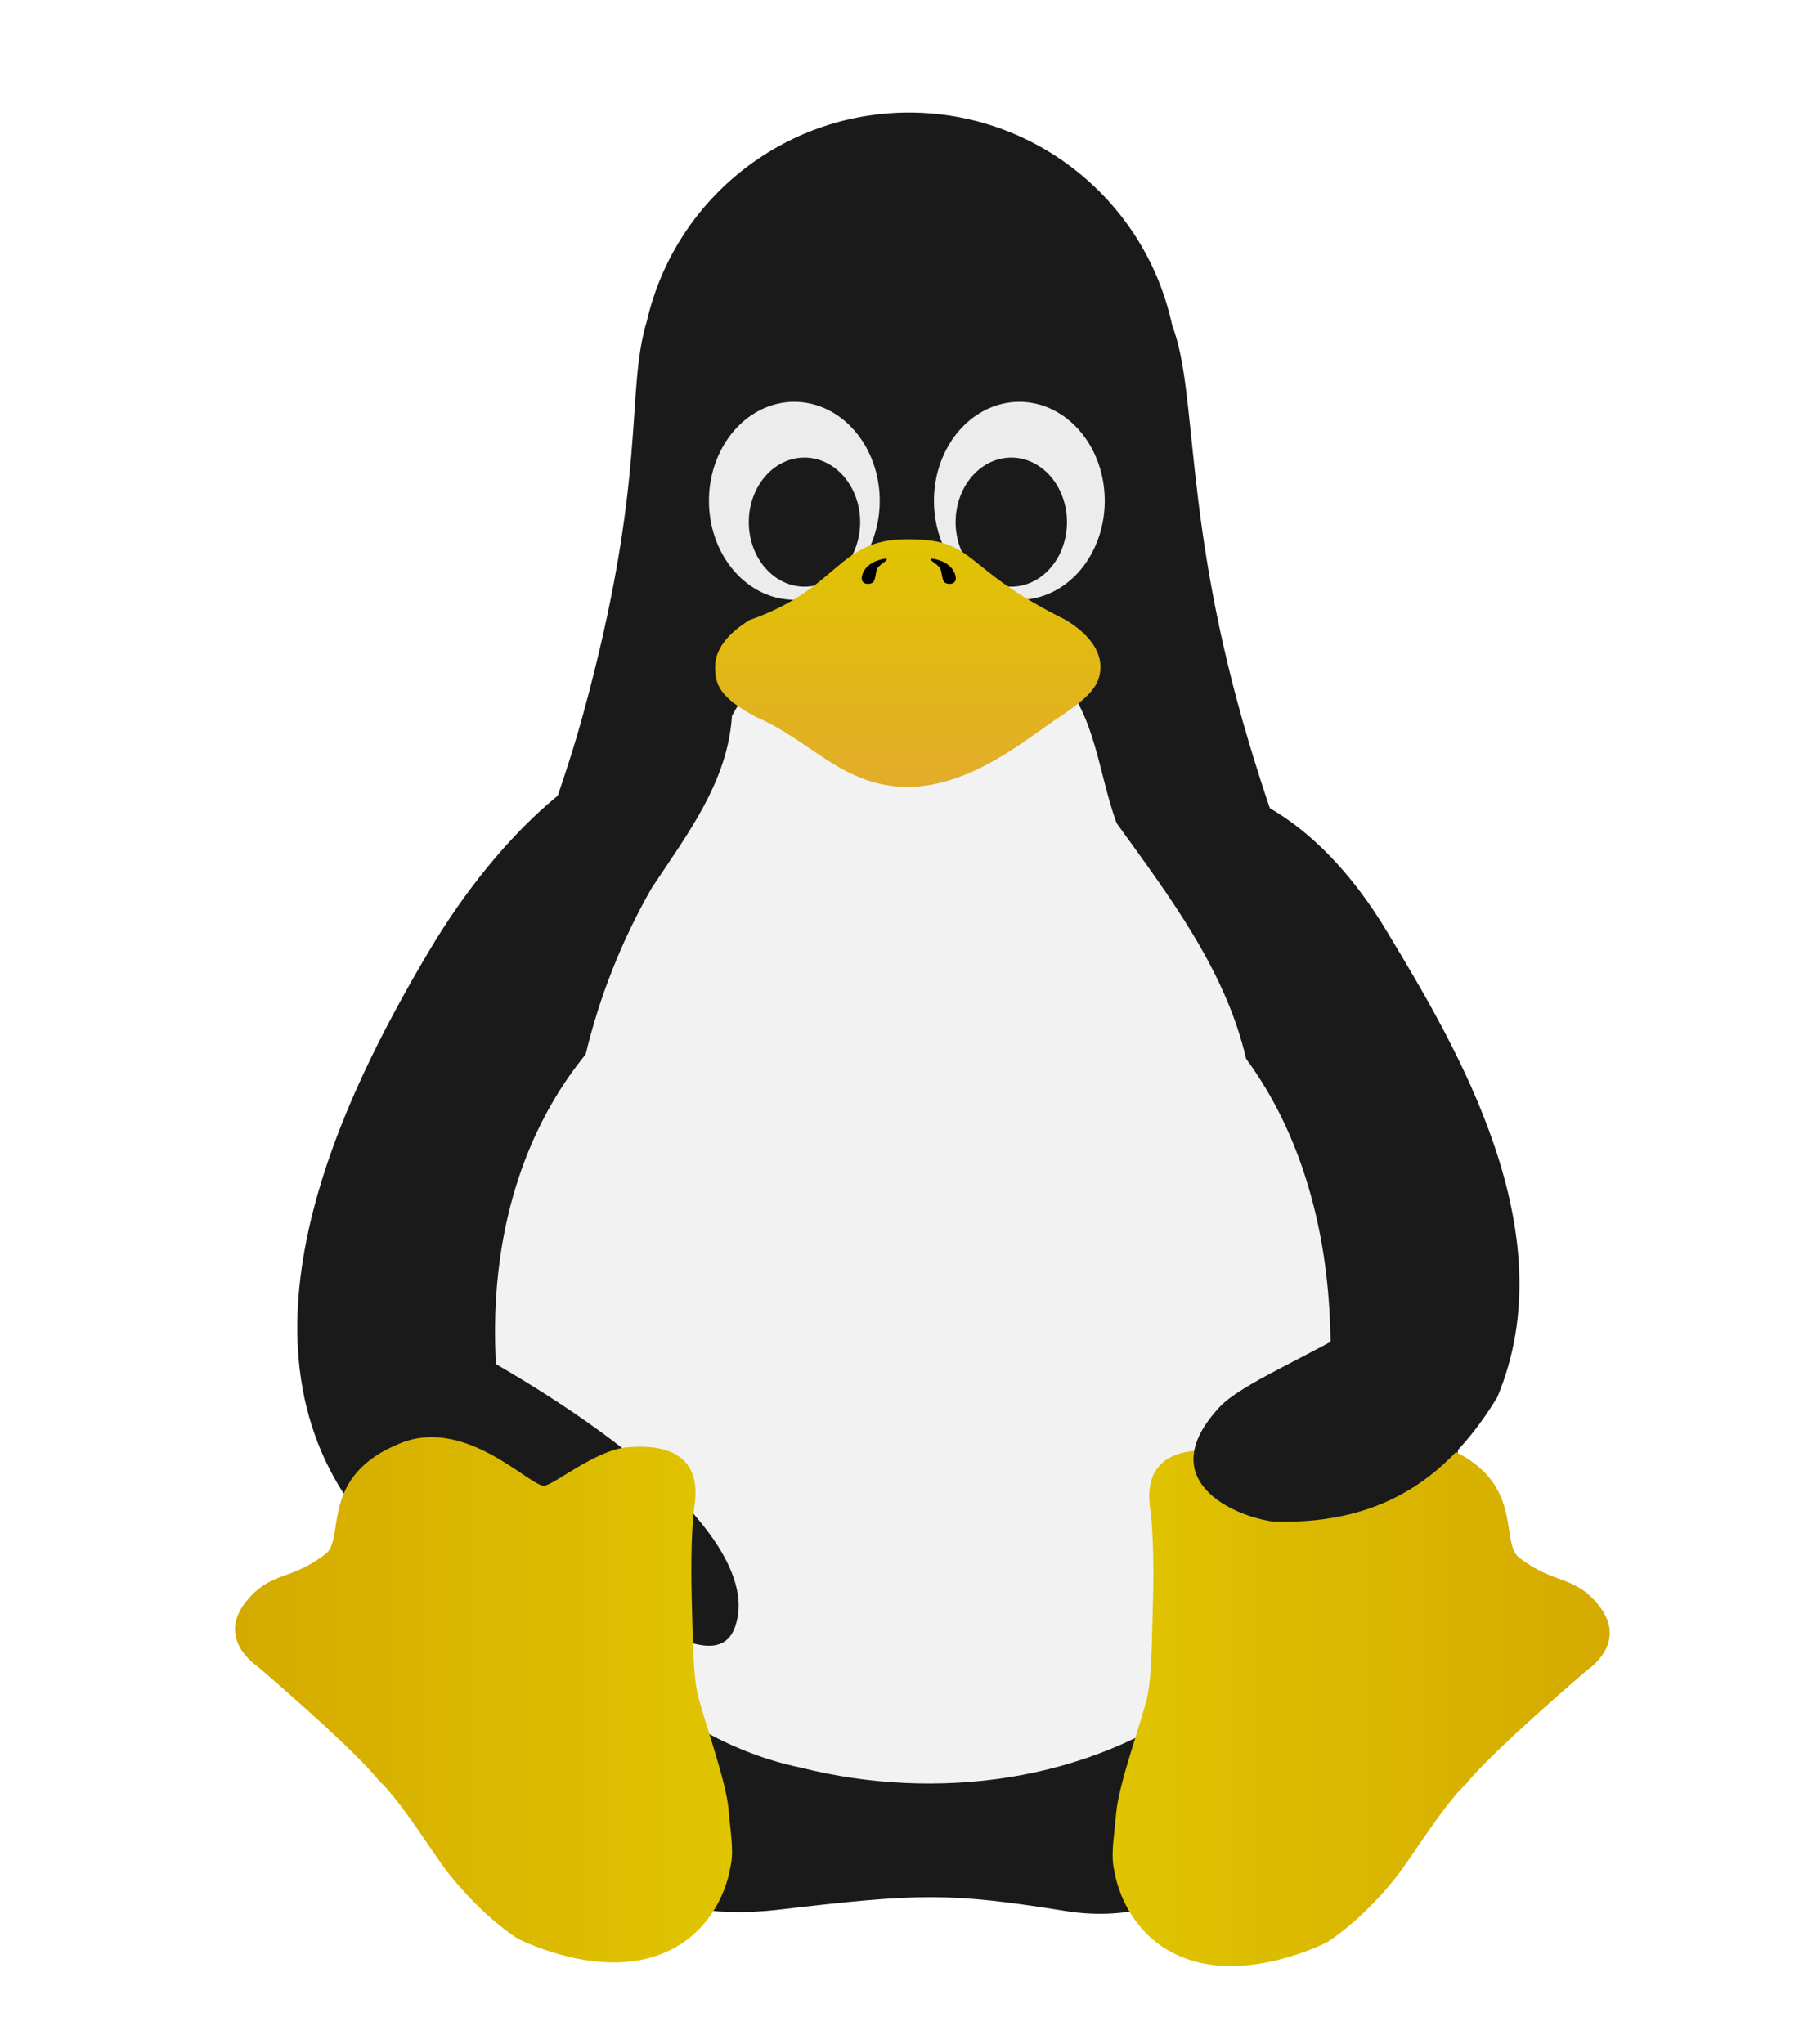 <?xml version="1.0" encoding="UTF-8" standalone="no"?>
<svg
   xmlns:dc="http://purl.org/dc/elements/1.1/"
   xmlns:cc="http://creativecommons.org/ns#"
   xmlns:rdf="http://www.w3.org/1999/02/22-rdf-syntax-ns#"
   xmlns:svg="http://www.w3.org/2000/svg"
   xmlns="http://www.w3.org/2000/svg"
   xmlns:xlink="http://www.w3.org/1999/xlink"
   xmlns:sodipodi="http://sodipodi.sourceforge.net/DTD/sodipodi-0.dtd"
   xmlns:inkscape="http://www.inkscape.org/namespaces/inkscape"
   version="1.1"
   id="svg885"
   width="800"
   height="900"
   viewBox="0 0 800 900"
   sodipodi:docname="tux.svg"
   inkscape:version="1.0.2 (e86c870879, 2021-01-15, custom)"
   inkscape:export-filename="/home/stein/hdd/Documentos/Edição/Vector/Inkscape/tux.png"
   inkscape:export-xdpi="96"
   inkscape:export-ydpi="96">
  <defs
     id="defs889">
    <linearGradient
       inkscape:collect="always"
       id="linearGradient1095">
      <stop
         style="stop-color:#d4aa00;stop-opacity:1;"
         offset="0"
         id="stop1091" />
      <stop
         style="stop-color:#e0c400;stop-opacity:1"
         offset="1"
         id="stop1093" />
    </linearGradient>
    <linearGradient
       inkscape:collect="always"
       id="linearGradient1089">
      <stop
         style="stop-color:#e0c400;stop-opacity:1"
         offset="0"
         id="stop1085" />
      <stop
         style="stop-color:#e2ab2d;stop-opacity:1"
         offset="1"
         id="stop1087" />
    </linearGradient>
    <linearGradient
       inkscape:collect="always"
       id="linearGradient1060-6">
      <stop
         style="stop-color:#d4aa00;stop-opacity:1;"
         offset="0"
         id="stop1056" />
      <stop
         style="stop-color:#e0c400;stop-opacity:1"
         offset="1"
         id="stop1058" />
    </linearGradient>
    <linearGradient
       inkscape:collect="always"
       xlink:href="#linearGradient1095"
       id="linearGradient1062"
       x1="966.632"
       y1="747.126"
       x2="1185.506"
       y2="747.126"
       gradientUnits="userSpaceOnUse" />
    <linearGradient
       inkscape:collect="always"
       xlink:href="#linearGradient1060-6"
       id="linearGradient1075"
       x1="966.632"
       y1="747.126"
       x2="1185.506"
       y2="747.126"
       gradientUnits="userSpaceOnUse" />
    <linearGradient
       inkscape:collect="always"
       xlink:href="#linearGradient1089"
       id="linearGradient1083"
       x1="399.236"
       y1="227.881"
       x2="399.453"
       y2="342.573"
       gradientUnits="userSpaceOnUse" />
    <filter
       style="color-interpolation-filters:sRGB;"
       inkscape:label="Drop Shadow"
       id="filter2048">
      <feFlood
         flood-opacity="0.373"
         flood-color="rgb(0,0,0)"
         result="flood"
         id="feFlood2038" />
      <feComposite
         in="flood"
         in2="SourceGraphic"
         operator="in"
         result="composite1"
         id="feComposite2040" />
      <feGaussianBlur
         in="composite1"
         stdDeviation="0"
         result="blur"
         id="feGaussianBlur2042" />
      <feOffset
         dx="0"
         dy="6"
         result="offset"
         id="feOffset2044" />
      <feComposite
         in="SourceGraphic"
         in2="offset"
         operator="over"
         result="composite2"
         id="feComposite2046" />
    </filter>
    <filter
       style="color-interpolation-filters:sRGB;"
       inkscape:label="Drop Shadow"
       id="filter2132">
      <feFlood
         flood-opacity="0.373"
         flood-color="rgb(0,0,0)"
         result="flood"
         id="feFlood2122" />
      <feComposite
         in="flood"
         in2="SourceGraphic"
         operator="in"
         result="composite1"
         id="feComposite2124" />
      <feGaussianBlur
         in="composite1"
         stdDeviation="0"
         result="blur"
         id="feGaussianBlur2126" />
      <feOffset
         dx="0"
         dy="2.8"
         result="offset"
         id="feOffset2128" />
      <feComposite
         in="SourceGraphic"
         in2="offset"
         operator="over"
         result="composite2"
         id="feComposite2130" />
    </filter>
    <filter
       style="color-interpolation-filters:sRGB;"
       inkscape:label="Drop Shadow"
       id="filter2192">
      <feFlood
         flood-opacity="0.282"
         flood-color="rgb(0,0,0)"
         result="flood"
         id="feFlood2182" />
      <feComposite
         in="flood"
         in2="SourceGraphic"
         operator="in"
         result="composite1"
         id="feComposite2184" />
      <feGaussianBlur
         in="composite1"
         stdDeviation="0"
         result="blur"
         id="feGaussianBlur2186" />
      <feOffset
         dx="0"
         dy="3.5"
         result="offset"
         id="feOffset2188" />
      <feComposite
         in="SourceGraphic"
         in2="offset"
         operator="over"
         result="composite2"
         id="feComposite2190" />
    </filter>
    <filter
       style="color-interpolation-filters:sRGB;"
       inkscape:label="Drop Shadow"
       id="filter2216">
      <feFlood
         flood-opacity="0.282"
         flood-color="rgb(0,0,0)"
         result="flood"
         id="feFlood2206" />
      <feComposite
         in="flood"
         in2="SourceGraphic"
         operator="in"
         result="composite1"
         id="feComposite2208" />
      <feGaussianBlur
         in="composite1"
         stdDeviation="0"
         result="blur"
         id="feGaussianBlur2210" />
      <feOffset
         dx="0"
         dy="3.5"
         result="offset"
         id="feOffset2212" />
      <feComposite
         in="SourceGraphic"
         in2="offset"
         operator="over"
         result="composite2"
         id="feComposite2214" />
    </filter>
    <filter
       style="color-interpolation-filters:sRGB;"
       inkscape:label="Drop Shadow"
       id="filter2348">
      <feFlood
         flood-opacity="0.282"
         flood-color="rgb(0,0,0)"
         result="flood"
         id="feFlood2338" />
      <feComposite
         in="flood"
         in2="SourceGraphic"
         operator="in"
         result="composite1"
         id="feComposite2340" />
      <feGaussianBlur
         in="composite1"
         stdDeviation="0"
         result="blur"
         id="feGaussianBlur2342" />
      <feOffset
         dx="0"
         dy="1.5"
         result="offset"
         id="feOffset2344" />
      <feComposite
         in="SourceGraphic"
         in2="offset"
         operator="over"
         result="composite2"
         id="feComposite2346" />
    </filter>
    <filter
       style="color-interpolation-filters:sRGB;"
       inkscape:label="Drop Shadow"
       id="filter2360">
      <feFlood
         flood-opacity="0.282"
         flood-color="rgb(0,0,0)"
         result="flood"
         id="feFlood2350" />
      <feComposite
         in="flood"
         in2="SourceGraphic"
         operator="in"
         result="composite1"
         id="feComposite2352" />
      <feGaussianBlur
         in="composite1"
         stdDeviation="0"
         result="blur"
         id="feGaussianBlur2354" />
      <feOffset
         dx="0"
         dy="1.5"
         result="offset"
         id="feOffset2356" />
      <feComposite
         in="SourceGraphic"
         in2="offset"
         operator="over"
         result="composite2"
         id="feComposite2358" />
    </filter>
  </defs>
  <sodipodi:namedview
     pagecolor="#ffffff"
     bordercolor="#666666"
     borderopacity="1"
     objecttolerance="10"
     gridtolerance="10"
     guidetolerance="10"
     inkscape:pageopacity="0"
     inkscape:pageshadow="2"
     inkscape:window-width="1896"
     inkscape:window-height="987"
     id="namedview887"
     showgrid="false"
     inkscape:zoom="0.87777778"
     inkscape:cx="551.71215"
     inkscape:cy="436.50588"
     inkscape:window-x="1932"
     inkscape:window-y="44"
     inkscape:window-maximized="0"
     inkscape:current-layer="g1760" />
  <g
     inkscape:groupmode="layer"
     inkscape:label="Image"
     id="g893">
    <g
       id="g1760"
       style="filter:url(#filter2048)">
      <path
         id="path897"
         style="fill:#1a1a1a"
         d="m 400.242,43.546 c -55.163,6.4e-5 -103.027,38.069 -115.441,91.816 -9.684,31.899 0.766,68.636 -28.515,174.691 -15.372,55.675 -49.754,134.455 -73.697,191.397 -12.358,34.194 -12.811,37.017 -15.742,56.383 l -0.113,0.408 h 0.053 c -1.761,11.771 -2.644,23.657 -2.644,35.559 5e-4,132.757 63.655,254.346 178.29,240.949 62.626,-7.319 75.543,-7.656 127.238,0.612 99.477,15.909 175.231,-133.82 175.232,-241.56 -5e-4,-11.595 -0.84,-23.175 -2.512,-34.648 l 0.594,0.002 -1.219,-4.053 c -3.37,-20.662 -2.981,-19.045 -18.012,-59.889 -21.788,-49.975 -46.858,-84.133 -73.833,-174.233 -29.255,-97.715 -22.398,-153.991 -33.79,-183.611 -11.641,-54.707 -59.955,-93.822 -115.887,-93.822 z"
         sodipodi:nodetypes="scsccccssscccccscs" />
      <g
         id="g936"
         transform="matrix(0.966,-0.007,0.007,0.969,6.388,35.882)"
         style="fill:#008000">
        <path
           id="path929"
           style="fill:#f2f2f2;stroke:none;stroke-width:1.035;stroke-opacity:1"
           d="m 406.62,252.634 c -29.524,-1.956 -66.419,2.693 -81.693,31.771 -2.105,29.895 -20.973,53.922 -37.027,77.711 -13.789,23.54 -24.184,49.065 -30.765,75.541 -46.508,56.039 -50.914,136.464 -30.995,204.036 18.273,58.144 66.28,107.751 126.815,120.737 61.36,15.858 131.402,7.575 183.031,-30.672 47.866,-40.888 61.704,-107.619 59.569,-167.902 -1.018,-42.971 -11.89,-86.854 -37.413,-122.029 -9.12,-40.481 -34.615,-74.268 -58.21,-107.419 -9.258,-25.31 -9.378,-57.483 -34.198,-73.863 -18.689,-7.737 -39.315,-6.906 -59.115,-7.911 z" />
      </g>
      <path
         id="path967"
         style="fill:#ececec;fill-opacity:1;stroke:none;stroke-opacity:1"
         sodipodi:type="inkscape:offset"
         inkscape:radius="0"
         inkscape:original="M 1317.9023 175.72852 A 37.594936 43.575951 0 0 0 1280.3887 219.30469 A 37.594936 43.575951 0 0 0 1317.9844 262.87891 A 37.594936 43.575951 0 0 0 1355.5781 219.30469 A 37.594936 43.575951 0 0 0 1317.9844 175.72852 A 37.594936 43.575951 0 0 0 1317.9023 175.72852 z "
         d="m 1317.902,175.729 a 37.595,43.576 0 0 0 -37.514,43.576 37.595,43.576 0 0 0 37.596,43.574 37.595,43.576 0 0 0 37.594,-43.574 37.595,43.576 0 0 0 -37.594,-43.576 37.595,43.576 0 0 0 -0.082,0 z"
         transform="translate(-869.176,-4.833)" />
      <path
         style="fill:#1a1a1a;stroke:none;stroke-width:1px;stroke-linecap:butt;stroke-linejoin:miter;stroke-opacity:1;filter:url(#filter2216)"
         d="m 256.531,418.088 c 0,0 -105.546,136.051 -56.389,162.724 90.455,49.082 129.507,93.129 124.674,121.323 -4.833,28.195 -36.193,1.773 -55.527,-1.449 -19.334,-3.222 -65.591,-14.84 -112.648,-44.957 -57.463,-76.742 -6.183,-181.838 32.223,-246.503 32.613,-54.969 71.081,-82.499 81.248,-81.986 20.973,1.057 -13.58,90.847 -13.58,90.847 z"
         id="path1033"
         sodipodi:nodetypes="csssccsc" />
      <path
         id="path918"
         style="fill:url(#linearGradient1075);fill-opacity:1;stroke:none;stroke-width:1px;stroke-linecap:butt;stroke-linejoin:miter;stroke-opacity:1"
         sodipodi:type="inkscape:offset"
         inkscape:radius="0"
         inkscape:original="M 1050.6914 631.58008 C 1047.16 631.8166 1043.5771 632.56781 1039.9844 633.97852 C 1003.2618 648.39787 1015.4139 676.07066 1006.5527 682.91797 C 990.96169 694.96558 982.59673 690.37548 971.71289 703.66016 C 958.01829 720.37564 976.34375 732.25781 976.34375 732.25781 C 976.34375 732.25781 1018.3792 768.08015 1029.9141 782.60547 C 1039.3128 791.14977 1054.7275 816.0247 1060.123 822.88477 C 1076.0791 843.17201 1091.1367 852.28711 1091.1367 852.28711 C 1095.7452 854.59139 1125.4406 868.43208 1151.2949 860.13086 C 1180.5151 850.74889 1184.582 821.67578 1184.582 821.67578 C 1186.4332 813.98591 1185.1283 808.47737 1183.9199 795.18555 C 1182.7116 781.89373 1172.2893 753.93268 1170.082 743.53711 C 1168.3731 734.63679 1168.2927 722.81478 1167.7266 702.12695 C 1167.265 685.25809 1167.8664 668.51847 1168.875 662.17383 C 1173.5741 632.61412 1145.3115 635.59136 1139.0684 635.99414 C 1125.1724 637.40388 1107.2925 652.39865 1102.8184 652.91016 C 1097.5964 653.50716 1075.411 629.92445 1050.6914 631.58008 z "
         d="m 1050.691,631.58 c -3.531,0.237 -7.114,0.988 -10.707,2.398 -36.723,14.419 -24.57,42.092 -33.432,48.939 -15.591,12.048 -23.956,7.458 -34.84,20.742 -13.695,16.715 4.631,28.598 4.631,28.598 0,0 42.035,35.822 53.57,50.348 9.399,8.544 24.813,33.419 30.209,40.279 15.956,20.287 31.014,29.402 31.014,29.402 4.609,2.304 34.304,16.145 60.158,7.844 29.22,-9.382 33.287,-38.455 33.287,-38.455 1.851,-7.69 0.546,-13.198 -0.662,-26.49 -1.208,-13.292 -11.631,-41.253 -13.838,-51.648 -1.709,-8.9 -1.789,-20.722 -2.355,-41.41 -0.462,-16.869 0.14,-33.608 1.148,-39.953 4.699,-29.56 -23.564,-26.582 -29.807,-26.18 -13.896,1.41 -31.776,16.405 -36.25,16.916 -5.222,0.597 -27.407,-22.986 -52.127,-21.33 z"
         transform="translate(-863.176,-4.833)" />
      <path
         id="path921"
         style="fill:url(#linearGradient1062);stroke:none;stroke-width:1px;stroke-linecap:butt;stroke-linejoin:miter;stroke-opacity:1;fill-opacity:1"
         sodipodi:type="inkscape:offset"
         inkscape:radius="0"
         inkscape:original="M 1050.6914 631.58008 C 1047.16 631.8166 1043.5771 632.56781 1039.9844 633.97852 C 1003.2618 648.39787 1015.4139 676.07066 1006.5527 682.91797 C 990.96169 694.96558 982.59673 690.37548 971.71289 703.66016 C 958.01829 720.37564 976.34375 732.25781 976.34375 732.25781 C 976.34375 732.25781 1018.3792 768.08015 1029.9141 782.60547 C 1039.3128 791.14977 1054.7275 816.0247 1060.123 822.88477 C 1076.0791 843.17201 1091.1367 852.28711 1091.1367 852.28711 C 1095.7452 854.59139 1125.4406 868.43208 1151.2949 860.13086 C 1180.5151 850.74889 1184.582 821.67578 1184.582 821.67578 C 1186.4332 813.98591 1185.1283 808.47737 1183.9199 795.18555 C 1182.7116 781.89373 1172.2893 753.93268 1170.082 743.53711 C 1168.3731 734.63679 1168.2927 722.81478 1167.7266 702.12695 C 1167.265 685.25809 1167.8664 668.51847 1168.875 662.17383 C 1173.5741 632.61412 1145.3115 635.59136 1139.0684 635.99414 C 1125.1724 637.40388 1107.2925 652.39865 1102.8184 652.91016 C 1097.5964 653.50716 1075.411 629.92445 1050.6914 631.58008 z "
         d="m 1050.691,631.58 c -3.531,0.237 -7.114,0.988 -10.707,2.398 -36.723,14.419 -24.57,42.092 -33.432,48.939 -15.591,12.048 -23.956,7.458 -34.84,20.742 -13.695,16.715 4.631,28.598 4.631,28.598 0,0 42.035,35.822 53.57,50.348 9.399,8.544 24.813,33.419 30.209,40.279 15.956,20.287 31.014,29.402 31.014,29.402 4.609,2.304 34.304,16.145 60.158,7.844 29.22,-9.382 33.287,-38.455 33.287,-38.455 1.851,-7.69 0.546,-13.198 -0.662,-26.49 -1.208,-13.292 -11.631,-41.253 -13.838,-51.648 -1.709,-8.9 -1.789,-20.722 -2.355,-41.41 -0.462,-16.869 0.14,-33.608 1.148,-39.953 4.699,-29.56 -23.564,-26.582 -29.807,-26.18 -13.896,1.41 -31.776,16.405 -36.25,16.916 -5.222,0.597 -27.407,-22.986 -52.127,-21.33 z"
         transform="matrix(-1,0,0,1,1675.38,-3.222)" />
      <path
         id="path985"
         style="fill:#ececec;fill-opacity:1;stroke:none;stroke-opacity:1"
         sodipodi:type="inkscape:offset"
         inkscape:radius="0"
         inkscape:original="M 1317.9023 175.72852 A 37.594936 43.575951 0 0 0 1280.3887 219.30469 A 37.594936 43.575951 0 0 0 1317.9844 262.87891 A 37.594936 43.575951 0 0 0 1355.5781 219.30469 A 37.594936 43.575951 0 0 0 1317.9844 175.72852 A 37.594936 43.575951 0 0 0 1317.9023 175.72852 z "
         d="m 1317.902,175.729 a 37.595,43.576 0 0 0 -37.514,43.576 37.595,43.576 0 0 0 37.596,43.574 37.595,43.576 0 0 0 37.594,-43.574 37.595,43.576 0 0 0 -37.594,-43.576 37.595,43.576 0 0 0 -0.082,0 z"
         transform="translate(-968.252,-4.833)" />
      <path
         id="path987"
         style="fill:#1a1a1a;fill-opacity:1;stroke:none;stroke-opacity:1;filter:url(#filter2360)"
         sodipodi:type="inkscape:offset"
         inkscape:radius="0"
         inkscape:original="M 1317.9023 175.72852 A 37.594936 43.575951 0 0 0 1280.3887 219.30469 A 37.594936 43.575951 0 0 0 1317.9844 262.87891 A 37.594936 43.575951 0 0 0 1355.5781 219.30469 A 37.594936 43.575951 0 0 0 1317.9844 175.72852 A 37.594936 43.575951 0 0 0 1317.9023 175.72852 z "
         d="m 1317.902,175.729 a 37.595,43.576 0 0 0 -37.514,43.576 37.595,43.576 0 0 0 37.596,43.574 37.595,43.576 0 0 0 37.594,-43.574 37.595,43.576 0 0 0 -37.594,-43.576 37.595,43.576 0 0 0 -0.082,0 z"
         transform="matrix(0.652,0,0,0.652,-414.069,79.895)" />
      <path
         id="path989"
         style="fill:#1a1a1a;fill-opacity:1;stroke:none;stroke-opacity:1;filter:url(#filter2348)"
         sodipodi:type="inkscape:offset"
         inkscape:radius="0"
         inkscape:original="M 1317.9023 175.72852 A 37.594936 43.575951 0 0 0 1280.3887 219.30469 A 37.594936 43.575951 0 0 0 1317.9844 262.87891 A 37.594936 43.575951 0 0 0 1355.5781 219.30469 A 37.594936 43.575951 0 0 0 1317.9844 175.72852 A 37.594936 43.575951 0 0 0 1317.9023 175.72852 z "
         d="m 1317.902,175.729 a 37.595,43.576 0 0 0 -37.514,43.576 37.595,43.576 0 0 0 37.596,43.574 37.595,43.576 0 0 0 37.594,-43.574 37.595,43.576 0 0 0 -37.594,-43.576 37.595,43.576 0 0 0 -0.082,0 z"
         transform="matrix(0.652,0,0,0.652,-505.125,79.895)" />
      <path
         id="path945"
         style="fill:url(#linearGradient1083);fill-opacity:1;stroke:none;stroke-width:1.011;stroke-opacity:1;filter:url(#filter2192)"
         d="m 399.236,227.881 c -30.929,0.123 -29.363,21.653 -69.249,35.597 -9.86,6.023 -15.144,13.18 -15.144,20.512 0,8.011 2.018,13.489 17.919,22.111 v 0.002 c 24.346,10.347 38.377,30.805 66.874,30.805 28.466,6e-5 53.734,-22.337 66.837,-30.748 13.673,-9.187 18.027,-14.133 18.027,-22.17 -9e-4,-7.356 -5.321,-14.536 -15.243,-20.57 -47.309,-23.445 -38.575,-35.538 -69.621,-35.538 -0.134,-2.7e-4 -0.268,-2.7e-4 -0.402,0 z"
         sodipodi:nodetypes="ccsccscccccc" />
      <g
         id="g960"
         transform="translate(0.368,32.23)"
         style="fill:#008000">
        <path
           style="fill:#000000;stroke:none;stroke-width:0.812px;stroke-linecap:butt;stroke-linejoin:miter;stroke-opacity:1"
           d="m 409.766,207.644 c 0,0 7.697,0.686 10.097,6.256 2.4,5.57 -3.145,5.57 -4.469,4.117 -1.324,-1.453 -0.933,-5.243 -2.152,-6.538 -2.564,-2.724 -4.683,-2.948 -3.476,-3.834 z"
           id="path952"
           sodipodi:nodetypes="csssc" />
        <path
           style="fill:#000000;stroke:none;stroke-width:0.812px;stroke-linecap:butt;stroke-linejoin:miter;stroke-opacity:1"
           d="m 389.725,207.644 c 0,0 -7.697,0.686 -10.097,6.256 -2.4,5.57 3.145,5.57 4.469,4.117 1.324,-1.453 0.933,-5.243 2.152,-6.538 2.564,-2.724 4.683,-2.948 3.476,-3.834 z"
           id="path956"
           sodipodi:nodetypes="csssc" />
      </g>
      <path
         style="fill:#1a1a1a;stroke:none;stroke-width:1px;stroke-linecap:butt;stroke-linejoin:miter;stroke-opacity:1;filter:url(#filter2132)"
         d="m 543.542,411.058 c 0,0 105.546,136.051 56.389,162.724 -23.989,14.837 -53.334,26.48 -63.028,36.909 -29.433,31.668 5.144,47.722 23.474,50.351 51.031,1.724 79.196,-22.533 98.813,-54.658 30.772,-72.934 -18.123,-154.571 -47.982,-204.188 -34.184,-57.618 -74.285,-66.706 -84.111,-64.33 -18.887,4.567 16.443,73.191 16.443,73.191 z"
         id="path1036"
         sodipodi:nodetypes="ccscccsc" />
    </g>
  </g>
</svg>
